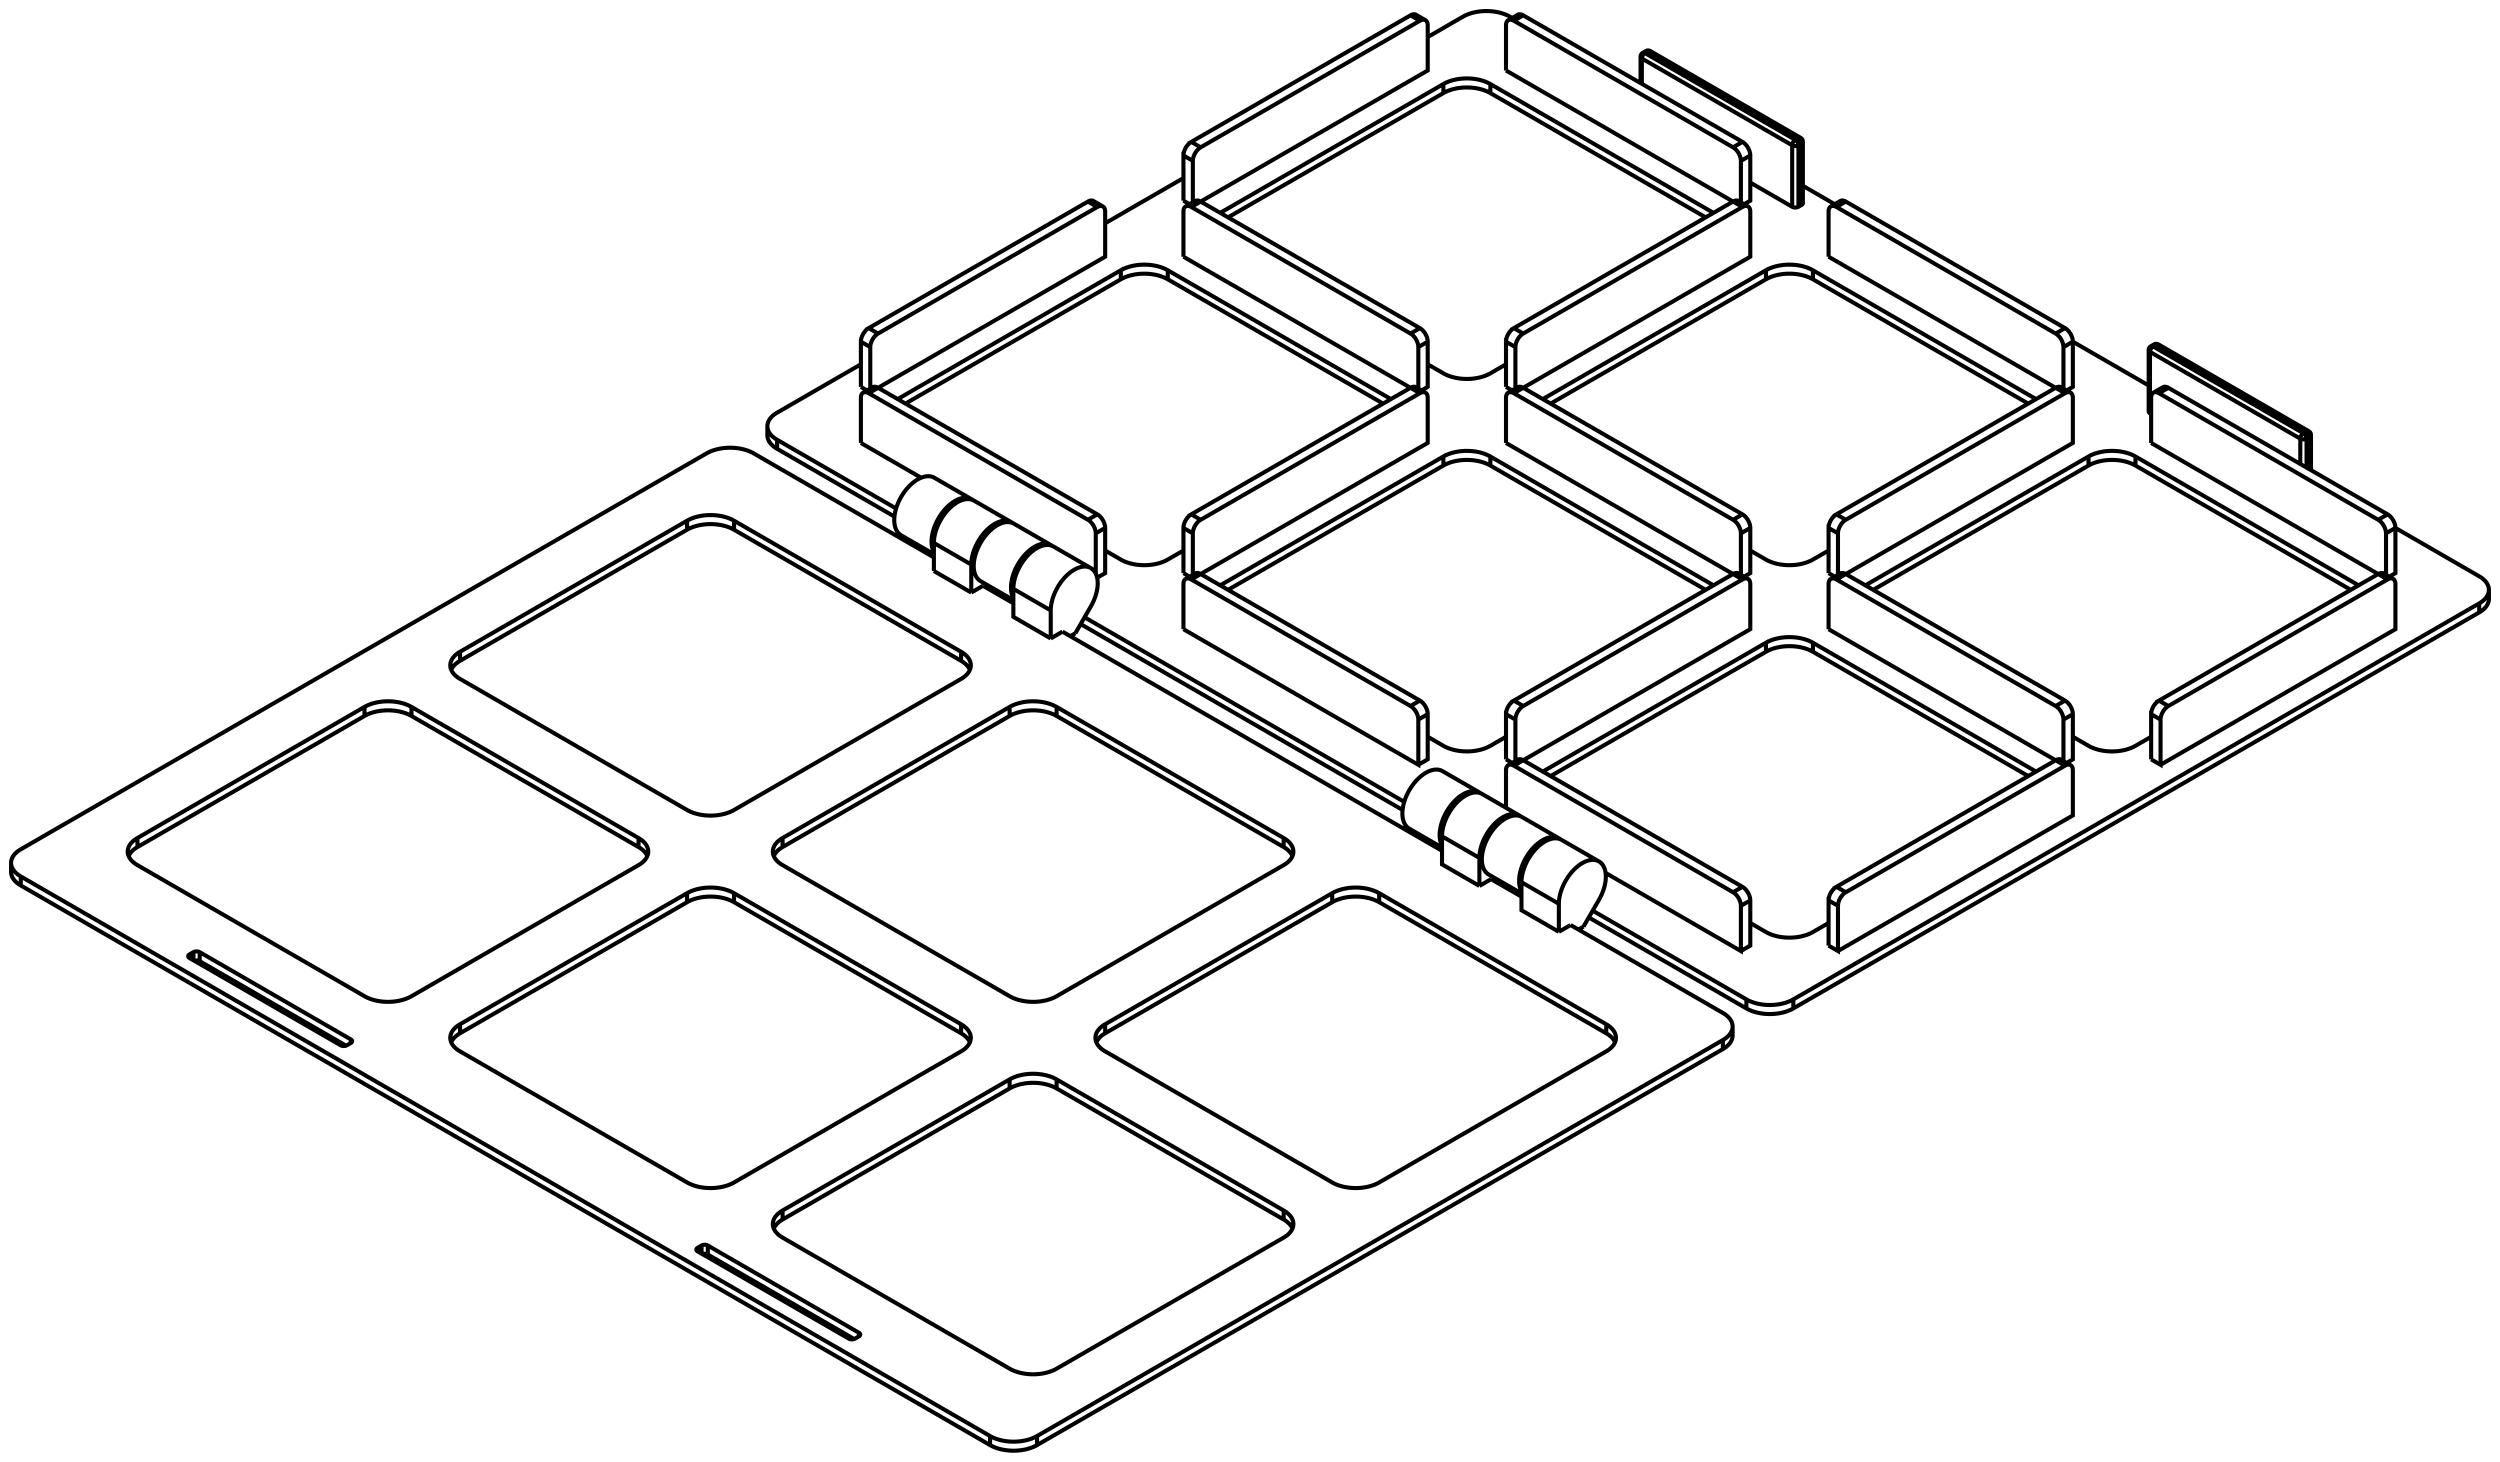 <svg 
     version="1.1" 
     xmlns="http://www.w3.org/2000/svg" 
     viewBox="-112.894 -63.071 225.789 132.021" 
     fill="none" 
     stroke="black" 
     stroke-width="0.2%" 
     vector-effect="non-scaling-stroke">
  <path d="M 20.853 8.584 A 3 1.732 300 0 0 20.751 8.516 A 3 1.732 300 0 0 17.342 13.285 M 17.375 6.567 A 3 1.732 300 0 0 14.375 11.763 L 17.342 13.476 M 30.597 19.788 L 44.831 28.006 A 3 1.732 180 0 0 49.073 28.006 L 111.016 -7.757 A 3 1.732 180 0 0 111.894 -8.981 M -43.588 -23.76 A 3 1.732 180 0 0 -42.709 -22.535 L -32.121 -16.422 M -15.294 -6.707 L 13.77 10.073 M 75.731 -21.025 L 56.286 -9.798 M 79.974 -21.025 A 3 1.732 180 0 0 75.731 -21.025 L 75.731 -21.841 L 55.579 -10.206 M 99.419 -9.798 L 79.974 -21.025 L 79.974 -21.841 A 3 1.732 180 0 0 75.731 -21.841 M -11.667 -37.845 L -31.113 -26.618 M -7.425 -37.845 A 3 1.732 180 0 0 -11.667 -37.845 L -11.667 -38.661 L -31.82 -27.026 M 12.021 -26.618 L -7.425 -37.845 L -7.425 -38.661 A 3 1.732 180 0 0 -11.667 -38.661 M 17.466 -21.025 L -1.98 -9.798 M 21.708 -21.025 A 3 1.732 180 0 0 17.466 -21.025 L 17.466 -21.841 L -2.687 -10.206 M 41.154 -9.798 L 21.708 -21.025 L 21.708 -21.841 A 3 1.732 180 0 0 17.466 -21.841 M 46.598 -4.205 L 27.153 7.022 M 50.841 -4.205 A 3 1.732 180 0 0 46.598 -4.205 L 46.598 -5.021 L 26.446 6.614 M 70.286 7.022 L 50.841 -4.205 L 50.841 -5.021 A 3 1.732 180 0 0 46.598 -5.021 M 17.466 -54.664 L -1.98 -43.438 M 21.708 -54.664 A 3 1.732 180 0 0 17.466 -54.664 L 17.466 -55.481 L -2.687 -43.846 M 41.154 -43.438 L 21.708 -54.664 L 21.708 -55.481 A 3 1.732 180 0 0 17.466 -55.481 M 46.598 -37.845 L 27.153 -26.618 M 50.841 -37.845 A 3 1.732 180 0 0 46.598 -37.845 L 46.598 -38.661 L 26.446 -27.026 M 70.286 -26.618 L 50.841 -37.845 L 50.841 -38.661 A 3 1.732 180 0 0 46.598 -38.661 M -42.709 -25.801 A 3 1.732 180 0 0 -43.588 -24.577 A 3 1.732 180 0 0 -42.709 -23.352 L -31.972 -17.152 M 19.233 -61.564 L 16.051 -59.727 M -6.01 -46.989 L -13.081 -42.907 M -35.143 -30.17 L -42.709 -25.801 M 23.476 -61.564 A 3 1.732 180 0 0 19.233 -61.564 M 111.016 -11.023 L 103.45 -15.391 M 81.165 -28.257 L 74.317 -32.211 M 52.811 -44.627 L 49.933 -46.289 M 23.678 -61.447 L 23.476 -61.564 M 111.016 -8.573 A 3 1.732 180 0 0 111.894 -9.798 A 3 1.732 180 0 0 111.016 -11.023 M 49.073 27.189 L 111.016 -8.573 M 44.831 27.189 A 3 1.732 180 0 0 49.073 27.189 M 30.951 19.176 L 44.831 27.189 M -14.94 -7.319 L 13.92 9.343 M -35.143 -23.066 L -29.712 -19.93 M -13.804 -10.892 L -13.081 -11.308 L -13.081 -15.391 A 1 0.577 60 0 0 -13.789 -16.616 L -33.588 -28.047 L -13.081 -39.886 L -13.081 -43.968 A 1 0.577 300 0 0 -13.289 -44.426 A 1 0.577 300 0 0 -13.789 -44.377 L -14.637 -44.866 L -34.436 -33.436 L -33.588 -32.946 L -13.789 -44.377 M -35.143 -28.128 L -34.588 -27.808 M -13.081 -13.35 L -11.667 -12.533 A 3 1.732 180 0 0 -7.425 -12.533 L -6.01 -13.35 M 12.728 -27.026 L -7.425 -38.661 M -6.01 -11.308 L -5.455 -10.988 M -4.455 -11.227 L 16.051 -23.066 L 16.051 -27.149 A 1 0.577 300 0 0 15.844 -27.606 A 1 0.577 300 0 0 15.344 -27.557 L 14.496 -28.047 L -5.303 -16.616 L -4.455 -16.126 L 15.344 -27.557 M -6.01 -39.886 L 14.496 -28.047 M 15.496 -27.808 L 16.051 -28.128 L 16.051 -32.211 A 1 0.577 60 0 0 15.344 -33.436 L -4.455 -44.866 L 16.051 -56.706 L 16.051 -60.788 A 1 0.577 300 0 0 15.844 -61.246 L 14.996 -61.736 A 1 0.577 300 0 0 14.496 -61.686 L -5.303 -50.255 L -4.455 -49.765 L 15.344 -61.196 L 14.496 -61.686 M -6.01 -6.246 L 15.203 6.001 L 15.203 1.919 L 16.051 1.429 A 1 0.577 60 0 0 15.344 0.204 L -4.455 -11.227 L -5.303 -10.737 L 14.496 0.694 L 15.344 0.204 M 15.203 6.001 L 16.051 5.511 L 16.051 1.429 M 16.051 3.47 L 17.466 4.287 A 3 1.732 180 0 0 21.708 4.287 L 23.122 3.47 M 41.861 -10.206 L 21.708 -21.841 M 23.122 5.511 L 23.678 5.832 M 24.678 5.593 L 45.184 -6.246 L 45.184 -10.329 A 1 0.577 300 0 0 44.977 -10.786 A 1 0.577 300 0 0 44.477 -10.737 L 43.628 -11.227 L 23.829 0.204 L 24.678 0.694 L 44.477 -10.737 M 32.116 15.766 L 44.336 22.821 L 44.336 18.739 L 45.184 18.249 A 1 0.577 60 0 0 44.477 17.024 L 24.678 5.593 L 23.829 6.083 L 43.628 17.514 L 44.477 17.024 M 44.336 22.821 L 45.184 22.331 L 45.184 18.249 M 45.184 20.29 L 46.598 21.106 A 3 1.732 180 0 0 50.841 21.106 L 52.255 20.29 M 70.994 6.614 L 50.841 -5.021 M 52.255 22.331 L 53.104 22.821 L 53.104 18.739 A 1 0.577 120 0 1 53.811 17.514 L 73.61 6.083 L 72.761 5.593 L 52.962 17.024 L 53.811 17.514 M 53.104 22.821 L 74.317 10.574 L 74.317 6.491 A 1 0.577 300 0 0 74.11 6.033 A 1 0.577 300 0 0 73.61 6.083 M 23.122 -23.066 L 43.628 -11.227 M 44.628 -10.988 L 45.184 -11.308 L 45.184 -15.391 A 1 0.577 60 0 0 44.477 -16.616 L 24.678 -28.047 L 45.184 -39.886 L 45.184 -43.968 A 1 0.577 300 0 0 44.977 -44.426 L 44.128 -44.916 A 1 0.577 300 0 0 43.628 -44.866 L 23.829 -33.436 L 24.678 -32.946 L 44.477 -44.377 L 43.628 -44.866 M 52.255 -6.246 L 72.761 5.593 M 73.761 5.832 L 74.317 5.511 L 74.317 1.429 A 1 0.577 60 0 0 73.61 0.204 L 53.811 -11.227 L 52.962 -10.737 L 72.761 0.694 L 73.61 0.204 M -6.01 -44.948 L -5.455 -44.627 M 16.051 -30.17 L 17.466 -29.353 A 3 1.732 180 0 0 21.708 -29.353 L 23.122 -30.17 M 41.861 -43.846 L 21.708 -55.481 M 23.122 -28.128 L 23.678 -27.808 M 23.122 -56.706 L 43.628 -44.866 M 44.628 -44.627 L 45.184 -44.948 L 45.184 -49.031 A 1 0.577 60 0 0 44.477 -50.255 L 24.678 -61.686 L 23.829 -61.196 L 43.628 -49.765 L 44.477 -50.255 M 45.184 -46.581 L 48.967 -44.397 A 0.4 0.231 180 0 0 49.533 -44.397 L 49.816 -44.56 A 0.4 0.231 180 0 0 49.933 -44.724 M 45.184 -13.35 L 46.598 -12.533 A 3 1.732 180 0 0 50.841 -12.533 L 52.255 -13.35 M 70.994 -27.026 L 50.841 -38.661 M 52.255 -11.308 L 52.811 -10.988 M 53.811 -11.227 L 74.317 -23.066 L 74.317 -27.149 A 1 0.577 300 0 0 74.11 -27.606 L 73.261 -28.096 A 1 0.577 300 0 0 72.761 -28.047 L 52.962 -16.616 L 53.811 -16.126 L 73.61 -27.557 L 72.761 -28.047 M 74.317 3.47 L 75.731 4.287 A 3 1.732 180 0 0 79.974 4.287 L 81.388 3.47 M 100.126 -10.206 L 79.974 -21.841 M 81.388 5.511 L 82.237 6.001 L 82.237 1.919 A 1 0.577 120 0 1 82.944 0.694 L 102.743 -10.737 L 101.894 -11.227 L 82.095 0.204 L 82.944 0.694 M 82.237 6.001 L 103.45 -6.246 L 103.45 -10.329 A 1 0.577 300 0 0 103.243 -10.786 L 102.394 -11.276 A 1 0.577 300 0 0 101.894 -11.227 M 52.255 -39.886 L 72.761 -28.047 M 73.761 -27.808 L 74.317 -28.128 L 74.317 -32.211 A 1 0.577 60 0 0 73.61 -33.436 L 53.811 -44.866 L 52.962 -44.377 L 72.761 -32.946 L 73.61 -33.436 M 81.282 -25.74 L 81.388 -25.679 M 81.165 -25.903 A 0.4 0.231 180 0 0 81.282 -25.74 L 81.282 -31.292 A 0.4 0.231 120 0 1 81.565 -31.782 L 95.141 -23.944 L 95.424 -24.107 L 81.848 -31.945 L 81.565 -31.782 M 81.388 -23.066 L 101.894 -11.227 M 102.894 -10.988 L 103.45 -11.308 L 103.45 -15.391 A 1 0.577 60 0 0 102.743 -16.616 L 82.944 -28.047 L 82.095 -27.557 L 101.894 -16.126 L 102.743 -16.616 M 24.552 10.711 A 3 1.732 300 0 0 21.552 15.907 L 24.519 17.62 M 28.03 12.728 A 3 1.732 300 0 0 27.928 12.66 A 3 1.732 300 0 0 24.519 17.428 M -17.861 -13.767 A 3 1.732 300 0 0 -17.963 -13.835 A 3 1.732 300 0 0 -21.372 -9.067 M -21.34 -15.784 A 3 1.732 300 0 0 -24.34 -10.588 L -21.372 -8.875 M -25.038 -17.911 A 3 1.732 300 0 0 -25.14 -17.979 A 3 1.732 300 0 0 -28.549 -13.211 M -28.517 -19.928 A 3 1.732 300 0 0 -31.517 -14.732 L -28.549 -13.019 M -35.143 -23.066 L -35.143 -27.149 A 1 0.577 240 0 1 -34.936 -27.606 A 1 0.577 240 0 1 -34.436 -27.557 L -14.637 -16.126 L -13.789 -16.616 M -13.93 -11.267 L -13.93 -14.901 A 1 0.577 60 0 0 -14.637 -16.126 M -34.088 -28.096 A 1 0.577 240 0 1 -33.588 -28.047 L -34.436 -27.557 M -35.143 -28.128 L -35.143 -32.211 A 1 0.577 120 0 1 -34.436 -33.436 M -34.295 -27.977 L -34.295 -31.721 A 1 0.577 120 0 1 -33.588 -32.946 M -14.137 -44.916 A 1 0.577 300 0 0 -14.637 -44.866 M -6.01 -11.308 L -6.01 -15.391 A 1 0.577 120 0 1 -5.303 -16.616 M -5.162 -11.157 L -5.162 -14.901 A 1 0.577 120 0 1 -4.455 -16.126 M 14.996 -28.096 A 1 0.577 300 0 0 14.496 -28.047 M -6.01 -39.886 L -6.01 -43.968 A 1 0.577 240 0 1 -5.803 -44.426 A 1 0.577 240 0 1 -5.303 -44.377 L 14.496 -32.946 L 15.344 -33.436 M 15.203 -27.977 L 15.203 -31.721 L 16.051 -32.211 M 15.203 -31.721 A 1 0.577 60 0 0 14.496 -32.946 M -4.955 -44.916 A 1 0.577 240 0 1 -4.455 -44.866 L -5.303 -44.377 M -6.01 -6.246 L -6.01 -10.329 A 1 0.577 240 0 1 -5.803 -10.786 A 1 0.577 240 0 1 -5.303 -10.737 M 15.203 1.919 A 1 0.577 60 0 0 14.496 0.694 M -4.955 -11.276 A 1 0.577 240 0 1 -4.455 -11.227 M 23.122 5.511 L 23.122 1.429 L 23.971 1.919 A 1 0.577 120 0 1 24.678 0.694 M 23.971 5.663 L 23.971 1.919 M 44.128 -11.276 A 1 0.577 300 0 0 43.628 -11.227 M 23.122 1.429 A 1 0.577 120 0 1 23.829 0.204 M 23.122 9.886 L 23.122 6.491 A 1 0.577 240 0 1 23.329 6.033 A 1 0.577 240 0 1 23.829 6.083 M 44.336 18.739 A 1 0.577 60 0 0 43.628 17.514 M 24.178 5.543 A 1 0.577 240 0 1 24.678 5.593 M 52.255 22.331 L 52.255 18.249 L 53.104 18.739 M 73.261 5.543 A 1 0.577 300 0 0 72.761 5.593 M 52.255 18.249 A 1 0.577 120 0 1 52.962 17.024 M 23.122 -23.066 L 23.122 -27.149 A 1 0.577 240 0 1 23.329 -27.606 A 1 0.577 240 0 1 23.829 -27.557 L 43.628 -16.126 L 44.477 -16.616 M 44.336 -11.157 L 44.336 -14.901 L 45.184 -15.391 M 44.336 -14.901 A 1 0.577 60 0 0 43.628 -16.126 M 24.178 -28.096 A 1 0.577 240 0 1 24.678 -28.047 L 23.829 -27.557 M 52.255 -6.246 L 52.255 -10.329 A 1 0.577 240 0 1 52.462 -10.786 A 1 0.577 240 0 1 52.962 -10.737 M 73.468 5.663 L 73.468 1.919 L 74.317 1.429 M 73.468 1.919 A 1 0.577 60 0 0 72.761 0.694 M 53.311 -11.276 A 1 0.577 240 0 1 53.811 -11.227 M -6.01 -44.948 L -6.01 -49.031 L -5.162 -48.541 A 1 0.577 120 0 1 -4.455 -49.765 M -5.162 -44.796 L -5.162 -48.541 M -6.01 -49.031 A 1 0.577 120 0 1 -5.303 -50.255 M 15.844 -61.246 A 1 0.577 300 0 0 15.344 -61.196 M 23.122 -28.128 L 23.122 -32.211 L 23.971 -31.721 A 1 0.577 120 0 1 24.678 -32.946 M 23.971 -27.977 L 23.971 -31.721 M 23.122 -32.211 A 1 0.577 120 0 1 23.829 -33.436 M 44.977 -44.426 A 1 0.577 300 0 0 44.477 -44.377 M 23.122 -56.706 L 23.122 -60.788 A 1 0.577 240 0 1 23.329 -61.246 A 1 0.577 240 0 1 23.829 -61.196 M 44.336 -44.796 L 44.336 -48.541 L 45.184 -49.031 M 44.336 -48.541 A 1 0.577 60 0 0 43.628 -49.765 M 24.178 -61.736 A 1 0.577 240 0 1 24.678 -61.686 M 52.255 -11.308 L 52.255 -15.391 L 53.104 -14.901 A 1 0.577 120 0 1 53.811 -16.126 M 53.104 -11.157 L 53.104 -14.901 M 52.255 -15.391 A 1 0.577 120 0 1 52.962 -16.616 M 74.11 -27.606 A 1 0.577 300 0 0 73.61 -27.557 M 81.388 5.511 L 81.388 1.429 L 82.237 1.919 M 81.388 1.429 A 1 0.577 120 0 1 82.095 0.204 M 103.243 -10.786 A 1 0.577 300 0 0 102.743 -10.737 M 52.255 -39.886 L 52.255 -43.968 A 1 0.577 240 0 1 52.462 -44.426 A 1 0.577 240 0 1 52.962 -44.377 M 73.468 -27.977 L 73.468 -31.721 L 74.317 -32.211 M 73.468 -31.721 A 1 0.577 60 0 0 72.761 -32.946 M 53.311 -44.916 A 1 0.577 240 0 1 53.811 -44.866 M 81.388 -23.066 L 81.388 -27.149 A 1 0.577 240 0 1 81.595 -27.606 A 1 0.577 240 0 1 82.095 -27.557 M 102.601 -11.157 L 102.601 -14.901 L 103.45 -15.391 M 102.601 -14.901 A 1 0.577 60 0 0 101.894 -16.126 M 82.444 -28.096 A 1 0.577 240 0 1 82.944 -28.047 M -44.831 -22.127 L -28.549 -12.727 M -23.405 -9.757 L -23.153 -9.903 M -16.228 -5.613 L -15.774 -5.876 M 22.486 16.738 L 22.739 16.592 M 29.663 20.882 L 30.118 20.62 M 43.588 30.455 A 3 1.732 360 0 1 42.709 31.68 L 42.709 30.864 L -19.233 66.626 A 3 1.732 360 0 1 -23.476 66.626 L -111.016 16.085 A 3 1.732 360 0 1 -111.894 14.86 L -111.894 15.677 M 42.709 31.68 L -19.233 67.443 L -19.233 66.626 M -19.233 67.443 A 3 1.732 360 0 1 -23.476 67.443 L -23.476 66.626 M -23.476 67.443 L -111.016 16.901 L -111.016 16.085 M -111.016 16.901 A 3 1.732 360 0 1 -111.894 15.677 M -46.598 -15.228 L -26.092 -3.388 L -26.092 -4.205 A 3 1.732 360 0 1 -25.214 -2.98 A 3 1.732 360 0 1 -26.092 -1.755 L -46.598 10.084 A 3 1.732 360 0 1 -50.841 10.084 L -71.347 -1.755 A 3 1.732 360 0 1 -72.226 -2.98 A 3 1.732 360 0 1 -71.347 -4.205 L -50.841 -16.044 A 3 1.732 360 0 1 -46.598 -16.044 L -26.092 -4.205 M -50.841 -15.228 A 3 1.732 360 0 1 -46.598 -15.228 L -46.598 -16.044 M -71.347 -3.388 L -50.841 -15.228 L -50.841 -16.044 M -72.141 -2.572 A 3 1.732 360 0 1 -71.347 -3.388 L -71.347 -4.205 M -26.092 -3.388 A 3 1.732 360 0 1 -25.298 -2.572 M -17.466 1.592 L 3.041 13.431 L 3.041 12.615 A 3 1.732 360 0 1 3.919 13.84 A 3 1.732 360 0 1 3.041 15.064 L -17.466 26.904 A 3 1.732 360 0 1 -21.708 26.904 L -42.214 15.064 A 3 1.732 360 0 1 -43.093 13.84 A 3 1.732 360 0 1 -42.214 12.615 L -21.708 0.776 A 3 1.732 360 0 1 -17.466 0.776 L 3.041 12.615 M -21.708 1.592 A 3 1.732 360 0 1 -17.466 1.592 L -17.466 0.776 M -42.214 13.431 L -21.708 1.592 L -21.708 0.776 M -43.008 14.248 A 3 1.732 360 0 1 -42.214 13.431 L -42.214 12.615 M 3.041 13.431 A 3 1.732 360 0 1 3.835 14.248 M 11.667 18.412 L 32.173 30.251 L 32.173 29.435 A 3 1.732 360 0 1 33.052 30.659 A 3 1.732 360 0 1 32.173 31.884 L 11.667 43.723 A 3 1.732 360 0 1 7.425 43.723 L -13.081 31.884 A 3 1.732 360 0 1 -13.96 30.659 A 3 1.732 360 0 1 -13.081 29.435 L 7.425 17.596 A 3 1.732 360 0 1 11.667 17.596 L 32.173 29.435 M 7.425 18.412 A 3 1.732 360 0 1 11.667 18.412 L 11.667 17.596 M -13.081 30.251 L 7.425 18.412 L 7.425 17.596 M -13.876 31.068 A 3 1.732 360 0 1 -13.081 30.251 L -13.081 29.435 M 32.173 30.251 A 3 1.732 360 0 1 32.968 31.068 M -75.731 1.592 L -55.225 13.431 L -55.225 12.615 A 3 1.732 360 0 1 -54.346 13.84 A 3 1.732 360 0 1 -55.225 15.064 L -75.731 26.904 A 3 1.732 360 0 1 -79.974 26.904 L -100.48 15.064 A 3 1.732 360 0 1 -101.359 13.84 A 3 1.732 360 0 1 -100.48 12.615 L -79.974 0.776 A 3 1.732 360 0 1 -75.731 0.776 L -55.225 12.615 M -79.974 1.592 A 3 1.732 360 0 1 -75.731 1.592 L -75.731 0.776 M -100.48 13.431 L -79.974 1.592 L -79.974 0.776 M -101.274 14.248 A 3 1.732 360 0 1 -100.48 13.431 L -100.48 12.615 M -55.225 13.431 A 3 1.732 360 0 1 -54.431 14.248 M -81.644 31.369 L -94.858 23.74 L -94.858 22.923 A 0.4 0.231 180 0 0 -95.424 22.923 L -95.778 23.127 A 0.4 0.231 180 0 0 -95.895 23.291 A 0.4 0.231 180 0 0 -95.778 23.454 L -95.778 23.127 M -94.858 23.74 A 0.4 0.231 180 0 0 -95.344 23.704 M -46.598 18.412 L -26.092 30.251 L -26.092 29.435 A 3 1.732 360 0 1 -25.214 30.659 A 3 1.732 360 0 1 -26.092 31.884 L -46.598 43.723 A 3 1.732 360 0 1 -50.841 43.723 L -71.347 31.884 A 3 1.732 360 0 1 -72.226 30.659 A 3 1.732 360 0 1 -71.347 29.435 L -50.841 17.596 A 3 1.732 360 0 1 -46.598 17.596 L -26.092 29.435 M -50.841 18.412 A 3 1.732 360 0 1 -46.598 18.412 L -46.598 17.596 M -71.347 30.251 L -50.841 18.412 L -50.841 17.596 M -72.141 31.068 A 3 1.732 360 0 1 -71.347 30.251 L -71.347 29.435 M -26.092 30.251 A 3 1.732 360 0 1 -25.298 31.068 M -17.466 35.232 L 3.041 47.071 L 3.041 46.255 A 3 1.732 360 0 1 3.919 47.479 A 3 1.732 360 0 1 3.041 48.704 L -17.466 60.543 A 3 1.732 360 0 1 -21.708 60.543 L -42.214 48.704 A 3 1.732 360 0 1 -43.093 47.479 A 3 1.732 360 0 1 -42.214 46.255 L -21.708 34.415 A 3 1.732 360 0 1 -17.466 34.415 L 3.041 46.255 M -21.708 35.232 A 3 1.732 360 0 1 -17.466 35.232 L -17.466 34.415 M -42.214 47.071 L -21.708 35.232 L -21.708 34.415 M -43.008 47.888 A 3 1.732 360 0 1 -42.214 47.071 L -42.214 46.255 M 3.041 47.071 A 3 1.732 360 0 1 3.835 47.888 M -35.753 57.864 L -48.967 50.235 L -48.967 49.418 A 0.4 0.231 180 0 0 -49.533 49.418 L -49.886 49.623 A 0.4 0.231 180 0 0 -50.004 49.786 A 0.4 0.231 180 0 0 -49.886 49.949 L -49.886 49.623 M -48.967 50.235 A 0.4 0.231 180 0 0 -49.453 50.199 M -24.928 -17.856 A 3 1.732 300 0 0 -28.549 -14.034 L -25.173 -12.084 M -28.549 -11.502 L -28.549 -14.034 M -111.016 13.635 L -49.073 -22.127 A 3 1.732 360 0 1 -44.831 -22.127 M -111.894 14.86 A 3 1.732 360 0 1 -111.016 13.635 M 42.709 28.414 A 3 1.732 360 0 1 43.588 29.639 L 43.588 30.455 M 43.588 29.639 A 3 1.732 360 0 1 42.709 30.864 M 28.956 20.474 L 42.709 28.414 M 27.895 21.086 L 28.956 20.474 M 27.895 21.086 L 24.519 19.137 L 24.519 16.605 L 27.895 18.555 M 21.779 16.33 L 24.519 17.912 M 20.718 16.942 L 21.779 16.33 M 20.718 16.942 L 17.342 14.993 L 17.342 12.462 L 20.718 14.411 M -16.935 -6.022 L 17.342 13.768 M -17.996 -5.409 L -16.935 -6.022 M -17.996 -5.409 L -21.372 -7.359 L -21.372 -9.89 L -17.996 -7.94 M -24.112 -10.165 L -21.372 -8.583 M -25.173 -9.553 L -24.112 -10.165 M -25.173 -9.553 L -28.549 -11.502 M -95.778 23.454 L -82.13 31.333 A 0.4 0.231 180 0 0 -81.565 31.333 L -81.211 31.129 L -81.211 30.802 L -94.858 22.923 M -81.211 31.129 A 0.4 0.231 180 0 0 -81.094 30.966 A 0.4 0.231 180 0 0 -81.211 30.802 M -49.886 49.949 L -36.239 57.828 A 0.4 0.231 180 0 0 -35.674 57.828 L -35.32 57.624 L -35.32 57.298 L -48.967 49.418 M -35.32 57.624 A 0.4 0.231 180 0 0 -35.203 57.461 A 0.4 0.231 180 0 0 -35.32 57.298 M 31.517 18.196 L 30.118 20.62 M 31.517 18.196 A 3 1.732 300 0 0 31.517 14.732 L 28.14 12.783 A 3 1.732 300 0 0 24.519 16.605 M 31.517 14.732 A 3 1.732 300 0 0 27.895 18.555 M 27.895 21.086 L 27.895 18.555 M 24.442 10.656 A 3 1.732 300 0 0 24.34 10.588 L 20.963 8.639 A 3 1.732 300 0 0 17.342 12.462 M 24.34 10.588 A 3 1.732 300 0 0 20.718 14.411 M 20.718 16.942 L 20.718 14.411 M -21.449 -15.839 A 3 1.732 300 0 0 -21.552 -15.907 L -24.928 -17.856 M -21.552 -15.907 A 3 1.732 300 0 0 -25.173 -12.084 M -25.173 -9.553 L -25.173 -12.084 M -14.375 -8.299 L -15.774 -5.876 M -14.375 -8.299 A 3 1.732 300 0 0 -14.375 -11.763 L -17.751 -13.713 A 3 1.732 300 0 0 -21.372 -9.89 M -14.375 -11.763 A 3 1.732 300 0 0 -17.996 -7.94 M -17.996 -5.409 L -17.996 -7.94 M -42.709 -22.535 L -42.709 -23.352 M 111.016 -7.757 L 111.016 -8.573 M 49.073 28.006 L 49.073 27.189 M 44.831 28.006 L 44.831 27.189 M -13.93 -14.901 L -13.081 -15.391 M -35.143 -32.211 L -34.295 -31.721 M -6.01 -15.391 L -5.162 -14.901 M 35.391 -55.501 L 35.391 -57.788 A 0.4 0.231 120 0 1 35.674 -58.277 L 49.25 -50.439 L 49.533 -50.602 L 35.956 -58.441 L 35.674 -58.277 M 35.391 -57.788 L 48.967 -49.949 A 0.4 0.231 120 0 1 49.25 -50.439 M 48.967 -44.397 L 48.967 -49.949 A 0.4 0.231 180 0 0 49.533 -49.949 A 0.4 0.231 60 0 0 49.25 -50.439 M 35.391 -58.114 A 0.4 0.231 180 0 0 35.274 -57.951 L 35.274 -55.569 M 35.274 -57.951 A 0.4 0.231 180 0 0 35.391 -57.788 M 49.533 -44.397 L 49.533 -49.949 L 49.816 -50.112 A 0.4 0.231 60 0 0 49.533 -50.602 M 49.816 -44.56 L 49.816 -50.112 A 0.4 0.231 180 0 0 49.933 -50.276 A 0.4 0.4 0 0 0 49.733 -50.622 A 0.4 0.231 300 0 0 49.533 -50.602 M 81.282 -31.292 L 94.858 -23.454 A 0.4 0.231 120 0 1 95.141 -23.944 M 94.858 -21.168 L 94.858 -23.454 A 0.4 0.231 180 0 0 95.424 -23.454 A 0.4 0.231 60 0 0 95.141 -23.944 M 81.282 -31.619 A 0.4 0.231 180 0 0 81.165 -31.456 L 81.165 -25.903 M 81.165 -31.456 A 0.4 0.231 180 0 0 81.282 -31.292 M 95.424 -20.841 L 95.424 -23.454 L 95.707 -23.617 A 0.4 0.231 60 0 0 95.424 -24.107 M 95.707 -20.678 L 95.707 -23.617 A 0.4 0.231 180 0 0 95.824 -23.78 A 0.4 0.4 0 0 0 95.624 -24.127 A 0.4 0.231 300 0 0 95.424 -24.107 M 35.391 -58.114 A 0.4 0.231 240 0 1 35.474 -58.297 A 0.4 0.4 0 0 0 35.274 -57.951 M 35.474 -58.297 A 0.4 0.231 240 0 1 35.674 -58.277 M 35.756 -58.461 A 0.4 0.231 240 0 1 35.956 -58.441 M 36.156 -58.461 A 0.4 0.231 300 0 0 35.956 -58.441 M 49.816 -50.439 A 0.4 0.231 300 0 0 49.733 -50.622 L 36.156 -58.461 A 0.4 0.4 0 0 0 35.756 -58.461 L 35.474 -58.297 M 81.282 -31.619 A 0.4 0.231 240 0 1 81.365 -31.802 A 0.4 0.4 0 0 0 81.165 -31.456 M 81.365 -31.802 A 0.4 0.231 240 0 1 81.565 -31.782 M 81.648 -31.965 A 0.4 0.231 240 0 1 81.848 -31.945 M 82.048 -31.965 A 0.4 0.231 300 0 0 81.848 -31.945 M 95.707 -23.944 A 0.4 0.231 300 0 0 95.624 -24.127 L 82.048 -31.965 A 0.4 0.4 0 0 0 81.648 -31.965 L 81.365 -31.802 M -95.424 23.658 L -95.424 22.923 M -49.533 50.153 L -49.533 49.418 M 20.751 8.516 L 17.375 6.567 M -43.588 -24.577 L -43.588 -23.76 M 111.894 -9.798 L 111.894 -8.981 M 49.933 -50.276 L 49.933 -44.724 M 95.824 -23.78 L 95.824 -20.61 M 27.928 12.66 L 24.552 10.711 M -17.963 -13.835 L -21.34 -15.784 M -25.14 -17.979 L -28.517 -19.928 M -34.088 -28.096 L -34.936 -27.606 M -13.289 -44.426 L -14.137 -44.916 M 15.844 -27.606 L 14.996 -28.096 M -4.955 -44.916 L -5.803 -44.426 M -4.955 -11.276 L -5.803 -10.786 M 44.977 -10.786 L 44.128 -11.276 M 24.178 5.543 L 23.329 6.033 M 74.11 6.033 L 73.261 5.543 M 24.178 -28.096 L 23.329 -27.606 M 53.311 -11.276 L 52.462 -10.786 M 24.178 -61.736 L 23.329 -61.246 M 53.311 -44.916 L 52.462 -44.426 M 82.444 -28.096 L 81.595 -27.606" />
  </svg>